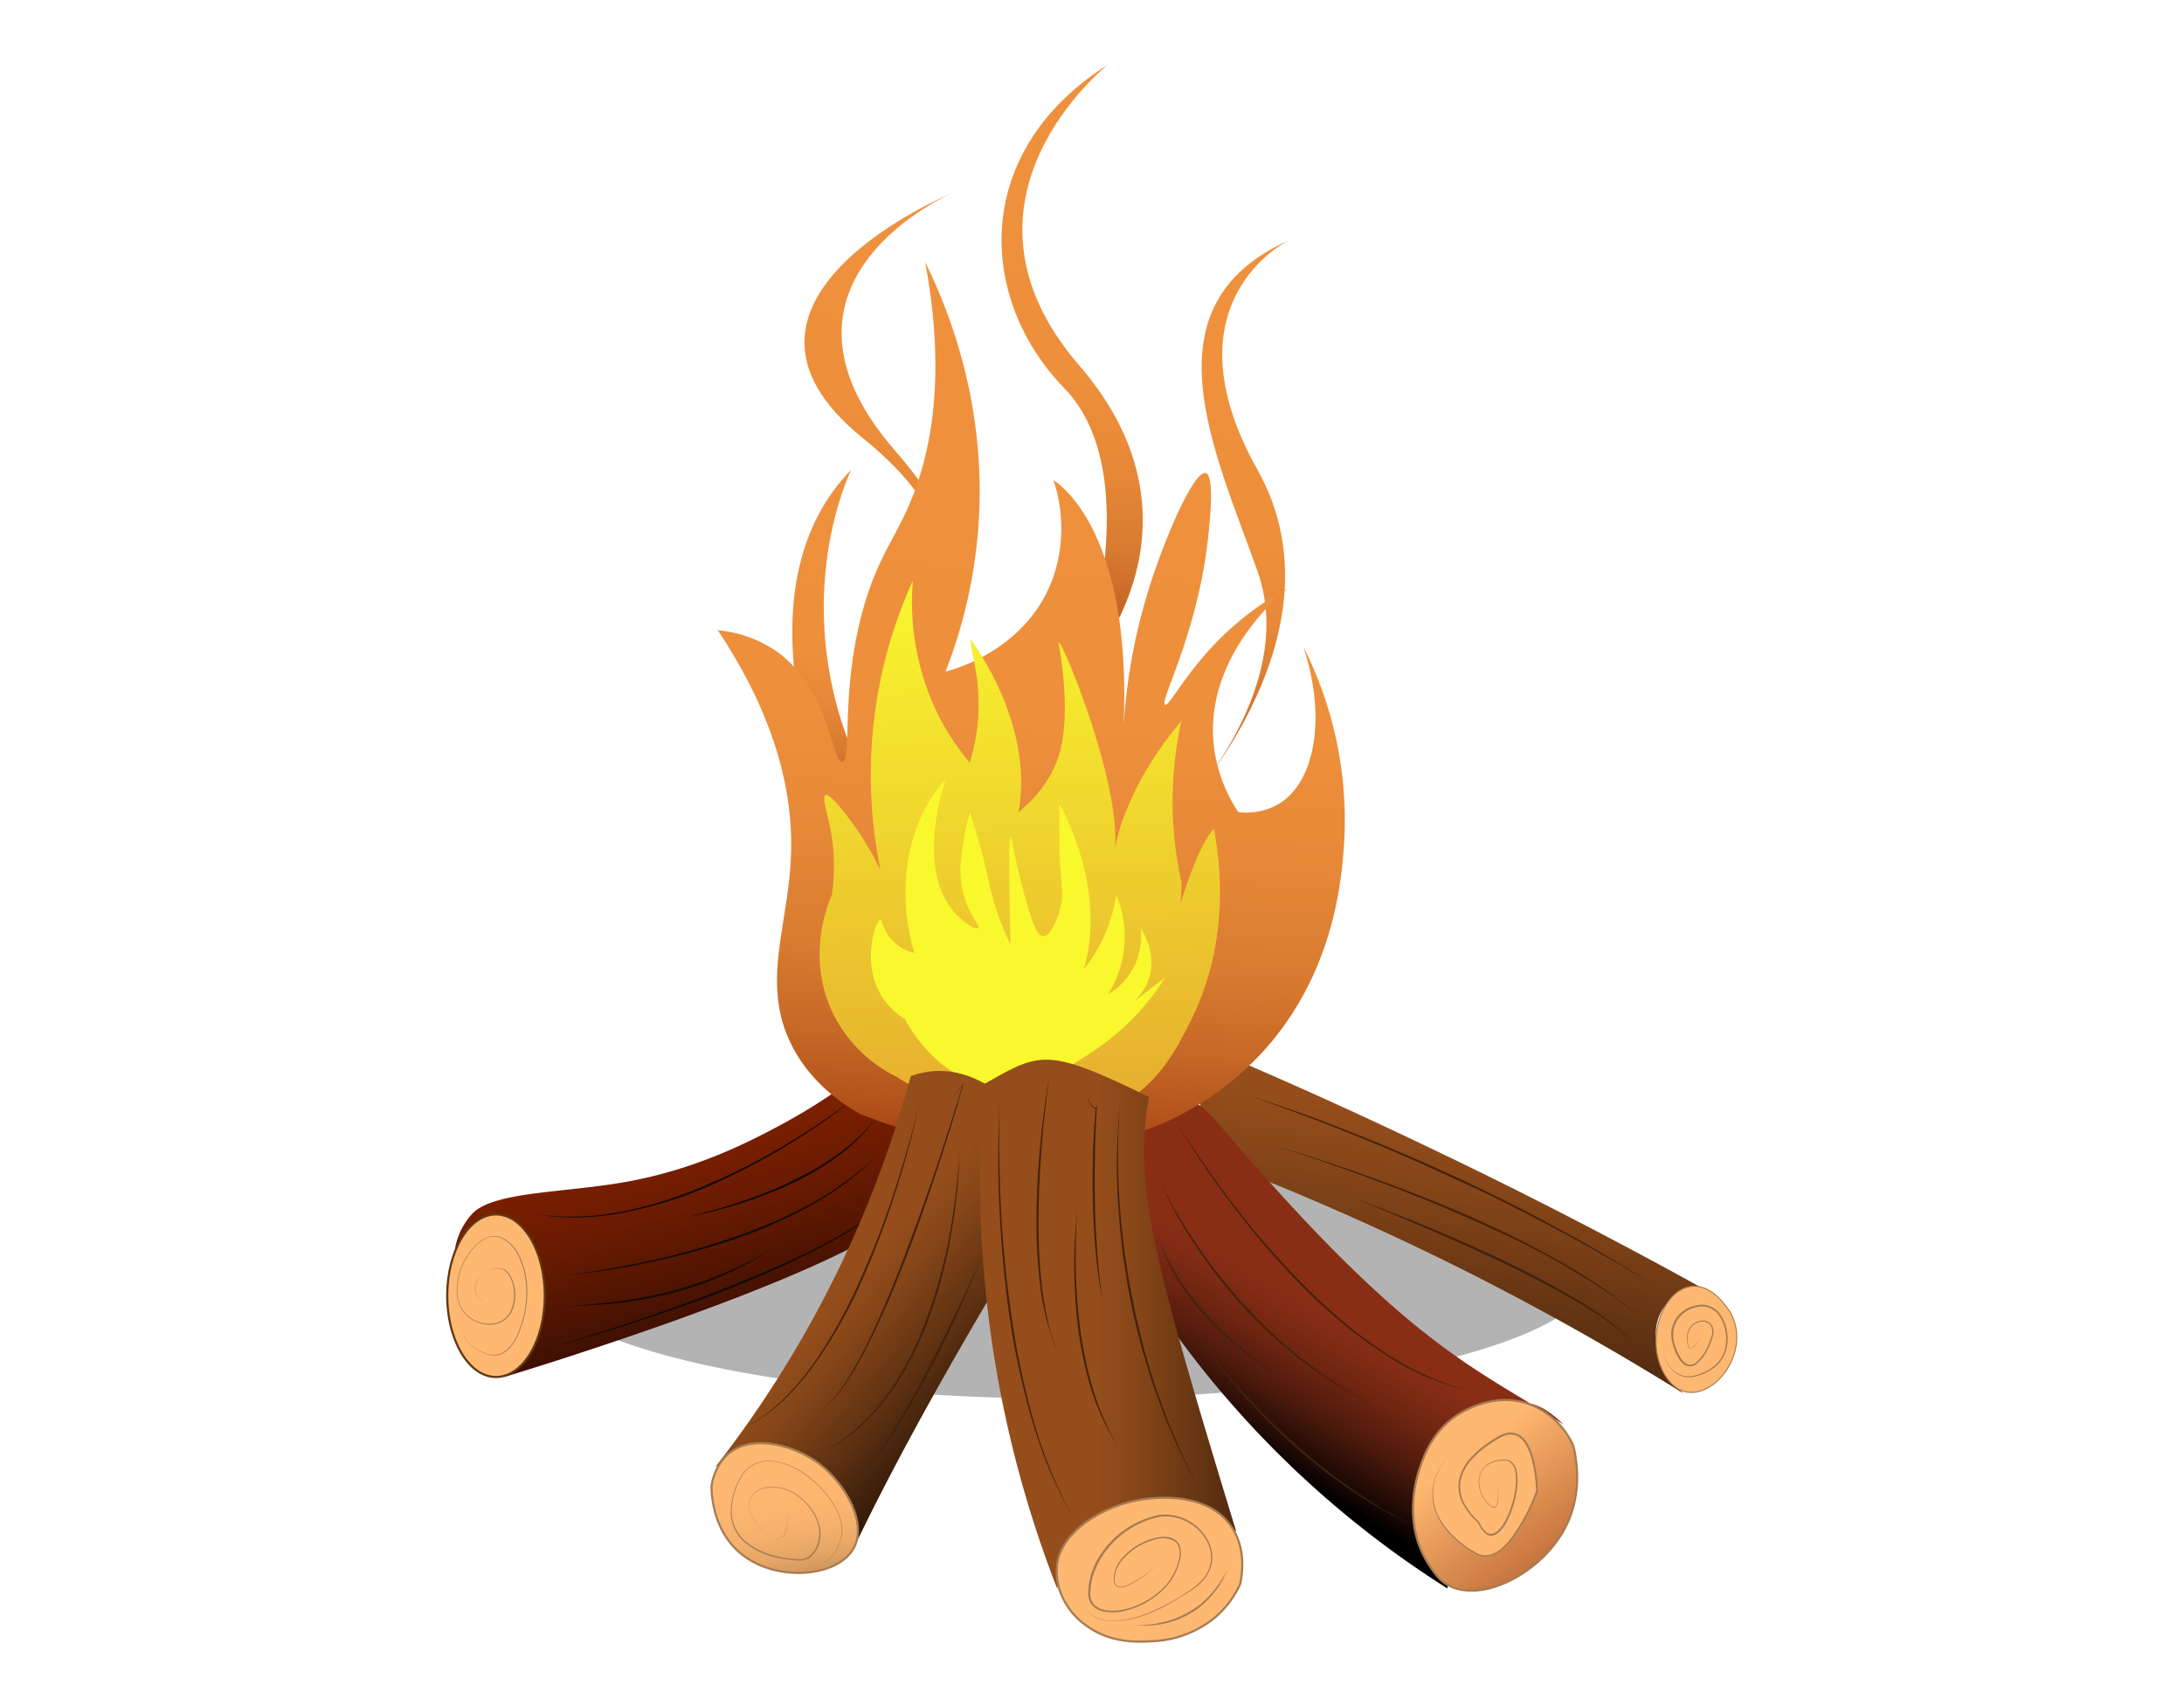 <svg id="Layer_1" data-name="Layer 1" xmlns="http://www.w3.org/2000/svg" xmlns:xlink="http://www.w3.org/1999/xlink" viewBox="0 0 512 400"><defs><style>.cls-1{opacity:0.3;}.cls-2{fill:url(#linear-gradient);}.cls-10,.cls-22,.cls-3,.cls-4{fill:#ffb871;}.cls-20,.cls-22,.cls-3,.cls-8{stroke:#a67c52;}.cls-10,.cls-20,.cls-22,.cls-3,.cls-8{stroke-miterlimit:10;}.cls-3{stroke-width:0.25px;}.cls-5{fill:#a67c52;}.cls-6{fill:#42210b;}.cls-7{fill:url(#linear-gradient-2);}.cls-10,.cls-20,.cls-22,.cls-8{stroke-width:0.5px;}.cls-8{fill:url(#linear-gradient-3);}.cls-9{fill:url(#linear-gradient-4);}.cls-10{stroke:#603813;}.cls-11{fill:#110a07;}.cls-12{fill:url(#linear-gradient-5);}.cls-13{fill:url(#linear-gradient-6);}.cls-14{fill:url(#linear-gradient-7);}.cls-15{fill:url(#linear-gradient-8);}.cls-16{fill:url(#linear-gradient-9);}.cls-17{fill:url(#linear-gradient-10);}.cls-18{fill:#f9f82d;}.cls-19{fill:url(#linear-gradient-11);}.cls-20{fill:url(#linear-gradient-12);}.cls-21{fill:url(#linear-gradient-13);}</style><linearGradient id="linear-gradient" x1="356.34" y1="180.48" x2="317.02" y2="449.71" gradientUnits="userSpaceOnUse"><stop offset="0.31" stop-color="#944d1b"/><stop offset="0.36" stop-color="#864618"/><stop offset="0.47" stop-color="#603212"/><stop offset="0.62" stop-color="#241307"/><stop offset="0.7"/></linearGradient><linearGradient id="linear-gradient-2" x1="336.71" y1="264.56" x2="256.54" y2="402.54" gradientUnits="userSpaceOnUse"><stop offset="0.31" stop-color="#892e15"/><stop offset="0.34" stop-color="#822c14"/><stop offset="0.39" stop-color="#6e2511"/><stop offset="0.45" stop-color="#4e1a0c"/><stop offset="0.51" stop-color="#220b05"/><stop offset="0.55"/></linearGradient><linearGradient id="linear-gradient-3" x1="343.09" y1="340.94" x2="406.97" y2="425.4" gradientUnits="userSpaceOnUse"><stop offset="0" stop-color="#ffb871"/><stop offset="0.16" stop-color="#df9254"/><stop offset="0.43" stop-color="#ac5528"/><stop offset="0.63" stop-color="#8d2f0c"/><stop offset="0.74" stop-color="#812101"/></linearGradient><linearGradient id="linear-gradient-4" x1="148.58" y1="225.13" x2="178.91" y2="335.73" gradientUnits="userSpaceOnUse"><stop offset="0.31" stop-color="#812101"/><stop offset="0.4" stop-color="#7a1f01"/><stop offset="0.54" stop-color="#671a01"/><stop offset="0.71" stop-color="#471201"/><stop offset="0.89" stop-color="#1c0700"/><stop offset="1"/></linearGradient><linearGradient id="linear-gradient-5" x1="197.85" y1="124.95" x2="192.9" y2="204.55" gradientUnits="userSpaceOnUse"><stop offset="0" stop-color="#ef913c"/><stop offset="0.35" stop-color="#ed8f3b"/><stop offset="0.51" stop-color="#e68837"/><stop offset="0.63" stop-color="#d97b30"/><stop offset="0.73" stop-color="#c76927"/><stop offset="0.82" stop-color="#b0511a"/><stop offset="0.9" stop-color="#94350b"/><stop offset="0.94" stop-color="#812101"/></linearGradient><linearGradient id="linear-gradient-6" x1="671.48" y1="404.59" x2="665.13" y2="506.65" gradientTransform="translate(-319.63 -503.59) rotate(15.37)" xlink:href="#linear-gradient-5"/><linearGradient id="linear-gradient-7" x1="254.34" y1="40.57" x2="245.78" y2="178.33" xlink:href="#linear-gradient-5"/><linearGradient id="linear-gradient-8" x1="293.38" y1="80.45" x2="285.2" y2="211.99" xlink:href="#linear-gradient-5"/><linearGradient id="linear-gradient-9" x1="246.2" y1="100.18" x2="233.97" y2="297.07" xlink:href="#linear-gradient-5"/><linearGradient id="linear-gradient-10" x1="236.38" y1="134.24" x2="244.07" y2="371.42" gradientUnits="userSpaceOnUse"><stop offset="0" stop-color="#f9f82d"/><stop offset="0.61" stop-color="#e3a32f"/><stop offset="0.94" stop-color="#d87930"/></linearGradient><linearGradient id="linear-gradient-11" x1="181.4" y1="283.04" x2="243.44" y2="336.62" gradientUnits="userSpaceOnUse"><stop offset="0.31" stop-color="#944d1b"/><stop offset="0.41" stop-color="#864618"/><stop offset="0.6" stop-color="#603212"/><stop offset="0.86" stop-color="#241307"/><stop offset="1"/></linearGradient><linearGradient id="linear-gradient-12" x1="180.4" y1="332.92" x2="191.55" y2="399.33" gradientUnits="userSpaceOnUse"><stop offset="0.14" stop-color="#ffb871"/><stop offset="0.31" stop-color="#fdb670"/><stop offset="0.4" stop-color="#f4b06c"/><stop offset="0.48" stop-color="#e7a666"/><stop offset="0.54" stop-color="#d3985d"/><stop offset="0.6" stop-color="#b98652"/><stop offset="0.66" stop-color="#9a6f44"/><stop offset="0.71" stop-color="#745433"/><stop offset="0.76" stop-color="#493420"/><stop offset="0.81" stop-color="#19120b"/><stop offset="0.83"/></linearGradient><linearGradient id="linear-gradient-13" x1="229.74" y1="310.43" x2="319.74" y2="310.43" xlink:href="#linear-gradient-11"/></defs><ellipse class="cls-1" cx="249.32" cy="297.89" rx="124.5" ry="30"/><path class="cls-2" d="M289.76,274c14.59,5.72,30,12.37,46,20.13a638.08,638.08,0,0,1,58.88,32.55c-7.69-7.07-8-16.87-3.81-21,3.82-3.72,10.68-2.1,11.44-1.91-21.17-11.79-43.77-23.56-67.8-35q-22.8-10.91-44.68-20.28S270.69,251.81,289.76,274Z"/><path class="cls-3" d="M389.68,321.2c-5.57-11.65,5.86-28.9,15.88-13.63C412.26,319.05,396.2,334.8,389.68,321.2Z"/><path class="cls-4" d="M398.79,313.55s-3.23,5.63-3.23.24,7.63-5.38,5.72,0-5.73,10.06-8.58,2.34,4.77-11.31,8.58-9.52,5.72,10.78,0,14.37-9.53,1.79-11.44-3.59"/><path class="cls-5" d="M398.79,313.55a10.72,10.72,0,0,1-1.45,2c-.29.27-.62.63-1.09.58s-.56-.67-.65-1.05a6.62,6.62,0,0,1,0-2.51,3.78,3.78,0,0,1,1.3-2.15,3.55,3.55,0,0,1,2.38-.81,2.47,2.47,0,0,1,2.14,1.3,3.44,3.44,0,0,1,.09,2.54,16.27,16.27,0,0,1-.9,2.35,10.12,10.12,0,0,1-3,4.06,2.78,2.78,0,0,1-1.23.49,2.21,2.21,0,0,1-1.31-.28,4.93,4.93,0,0,1-1.72-1.91,11.82,11.82,0,0,1-1-2.31c-.12-.41-.26-.81-.35-1.23s-.14-.84-.19-1.26a6.78,6.78,0,0,1,1.51-4.81,7.43,7.43,0,0,1,4.37-2.51,5.35,5.35,0,0,1,4.83,1.21,8.72,8.72,0,0,1,2.27,4.49,9.9,9.9,0,0,1-.2,5,7.73,7.73,0,0,1-2.91,4.05,11.92,11.92,0,0,1-4.58,2,5.48,5.48,0,0,1-4.73-1.24,9.73,9.73,0,0,1-2.58-4.21,9.8,9.8,0,0,0,2.66,4.12,5.31,5.31,0,0,0,4.6,1.09c3.13-.71,6.35-2.68,7.22-5.92a9.45,9.45,0,0,0,.15-4.84,8.39,8.39,0,0,0-2.19-4.26,4.87,4.87,0,0,0-4.45-1.06,7.08,7.08,0,0,0-4.08,2.38,6.3,6.3,0,0,0-1.43,4.46c0,.4.11.8.16,1.2s.22.79.33,1.18a12.09,12.09,0,0,0,1,2.25,4.6,4.6,0,0,0,1.55,1.77,2,2,0,0,0,2.15-.18,9.82,9.82,0,0,0,2.86-3.89,15.43,15.43,0,0,0,.9-2.3,3.15,3.15,0,0,0-.05-2.32,2.17,2.17,0,0,0-1.89-1.16,3.32,3.32,0,0,0-2.22.73,3.55,3.55,0,0,0-1.27,2,6.45,6.45,0,0,0-.08,2.44c.07.38.17.87.55,1s.74-.27,1-.54A10.37,10.37,0,0,0,398.79,313.55Z"/><path class="cls-6" d="M292.27,256.72c4.23,1.3,8.41,2.74,12.58,4.21s8.3,3.08,12.41,4.71q12.35,4.89,24.4,10.47c4,1.84,8,3.85,11.94,5.79s7.89,4,11.75,6.18c7.82,4.15,15.39,8.76,22.87,13.48l-5.7-3.41c-1.89-1.14-3.79-2.27-5.73-3.34L371,291.53c-1.93-1.08-3.89-2.1-5.83-3.16-3.88-2.13-7.85-4.07-11.78-6.1s-7.94-3.89-12-5.71q-12-5.65-24.31-10.61c-4.1-1.66-8.23-3.24-12.37-4.79S296.47,258.1,292.27,256.72Z"/><path class="cls-6" d="M298.34,268.51c7.64,2.17,15.19,4.67,22.67,7.37s14.9,5.55,22.19,8.72,14.47,6.61,21.39,10.54a118.13,118.13,0,0,1,19.67,13.41l-4.71-3.65c-1.58-1.2-3.28-2.23-4.92-3.35s-3.35-2.13-5.05-3.15-3.39-2.06-5.15-3c-6.93-3.87-14.16-7.19-21.43-10.37s-14.65-6.12-22.11-8.87c-3.72-1.38-7.47-2.69-11.23-4S302.14,269.68,298.34,268.51Z"/><path class="cls-6" d="M317.48,281c5.81,2.07,11.55,4.3,17.24,6.65s11.33,4.87,16.91,7.48,11,5.48,16.37,8.58,10.54,6.5,14.88,10.91c-1.17-1-2.29-2.07-3.49-3l-3.73-2.71-3.88-2.5c-1.3-.81-2.65-1.55-4-2.33-5.36-3-10.82-5.87-16.4-8.47s-11.18-5.15-16.84-7.57S323.22,283.19,317.48,281Z"/><path class="cls-7" d="M261.16,290a227.87,227.87,0,0,0,20.9,31.2,231.3,231.3,0,0,0,57.27,51.22c1.22-25.13,8.05-42.35,16.8-43.49,2-.25,5.48.12,10.44,5.08-20.93-13.83-35.66-17.46-80.62-70.25-3.38-4-7.63-7.72-11.89-6.92C264.83,258.54,262,281.33,261.16,290Z"/><path class="cls-8" d="M334.88,366.69c-6.1-9.36-2.77-20.25-2.23-21.92,1-3,3-9.37,9.53-13.35,2.13-1.3,9.35-5.16,17.16-1.9a18.58,18.58,0,0,1,9.53,9.53c.82,3.46,2.11,11.33-1.9,19.06-5.51,10.61-19.37,17.77-27.29,13.63C337.4,370.56,336.23,368.76,334.88,366.69Z"/><path class="cls-6" d="M275.09,261.88c2.12,3.55,4.41,7,6.77,10.42s4.77,6.77,7.29,10.05a191.06,191.06,0,0,0,16.29,18.73c2.89,3,5.94,5.77,9.09,8.44a96.9,96.9,0,0,0,9.92,7.45,70.77,70.77,0,0,0,10.87,5.95,55.57,55.57,0,0,0,11.81,3.74,60.68,60.68,0,0,1-22.86-9.41,97.64,97.64,0,0,1-10-7.41c-3.18-2.66-6.25-5.46-9.17-8.41a191.55,191.55,0,0,1-16.2-18.88A196.59,196.59,0,0,1,275.09,261.88Z"/><path class="cls-6" d="M271.63,276.25a92.16,92.16,0,0,0,4.33,8.23c.78,1.34,1.6,2.66,2.4,4l2.57,3.88a120.81,120.81,0,0,0,11.61,14.49c2.06,2.32,4.35,4.41,6.56,6.57l3.52,3c.59.5,1.17,1,1.78,1.5l1.85,1.41c1.24.92,2.45,1.89,3.72,2.78l3.89,2.54c.66.42,1.29.87,2,1.26l2,1.13,4.07,2.26a95.17,95.17,0,0,1-15.9-9.67l-1.89-1.38c-.61-.48-1.19-1-1.78-1.5l-3.55-3c-2.24-2.16-4.55-4.25-6.62-6.57a115.57,115.57,0,0,1-11.57-14.62A102.23,102.23,0,0,1,271.63,276.25Z"/><path class="cls-6" d="M277.37,308.55c1.66,2.53,3.45,5,5.3,7.36.91,1.2,1.87,2.37,2.8,3.56l2.9,3.48a163.19,163.19,0,0,0,12.53,13.1c1.11,1,2.18,2.09,3.33,3.07l3.43,2.95c1.15,1,2.37,1.88,3.55,2.82s2.37,1.87,3.62,2.72l3.69,2.63,3.84,2.42,1.91,1.21,2,1.1,4,2.19a109,109,0,0,1-15.62-9.23,128.36,128.36,0,0,1-14.06-11.52,154.09,154.09,0,0,1-12.47-13.21A133.35,133.35,0,0,1,277.37,308.55Z"/><path class="cls-6" d="M271.63,289.84a27.79,27.79,0,0,0,2,5.14,48.47,48.47,0,0,0,2.72,4.82,65,65,0,0,0,6.79,8.71l1.89,2c.65.66,1.33,1.28,2,1.93,1.3,1.31,2.76,2.45,4.13,3.69s2.89,2.29,4.33,3.45l4.51,3.25-4.65-3.05c-1.48-1.12-3-2.19-4.43-3.36s-2.88-2.35-4.2-3.65c-.67-.64-1.36-1.27-2-1.92l-1.92-2a61,61,0,0,1-6.74-8.85A35.93,35.93,0,0,1,271.63,289.84Z"/><path class="cls-4" d="M350.94,347.54s1.45,8.34-2,5-3.44-10.29,3.81-10.29-1.21,26-6,14.75c-8.46-7.76-4.43-14.77,4.43-20s9.16,12.53,9.16,12.53-6.77,18.93-14.41,14.56S331,351,340.06,340.55"/><path class="cls-5" d="M350.94,347.54a22.66,22.66,0,0,1,.32,3,9.41,9.41,0,0,1-.06,1.5c-.08.47-.16,1.06-.66,1.32s-1-.19-1.38-.49a4.51,4.51,0,0,1-.54-.53,4.46,4.46,0,0,1-.49-.57,7.22,7.22,0,0,1-1.29-2.71,6.34,6.34,0,0,1,0-3,4.45,4.45,0,0,1,1.6-2.55,6,6,0,0,1,2.78-1.18,12.82,12.82,0,0,1,1.51-.13,5.29,5.29,0,0,1,.78.08,2.44,2.44,0,0,1,.71.34,3.93,3.93,0,0,1,1.41,2.67,12.22,12.22,0,0,1,.08,3,23.13,23.13,0,0,1-1.32,5.87,19.31,19.31,0,0,1-1.24,2.75,8.66,8.66,0,0,1-1.86,2.41,3,3,0,0,1-1.4.7,2,2,0,0,1-1.54-.39,6.24,6.24,0,0,1-1.77-2.5l.05.06a18.59,18.59,0,0,1-3.55-4.34,8.83,8.83,0,0,1-1.11-5.49,10.56,10.56,0,0,1,2.4-5.08,22.21,22.21,0,0,1,4.15-3.78c.76-.55,1.55-1.05,2.34-1.53a7.36,7.36,0,0,1,2.66-1.06,4,4,0,0,1,2.82.6,6.09,6.09,0,0,1,1.88,2.16,17.89,17.89,0,0,1,1.74,5.34,37.06,37.06,0,0,1,.59,5.56v.07A44.43,44.43,0,0,1,354.4,361a16.06,16.06,0,0,1-2.26,2.33,7,7,0,0,1-2.9,1.5,4.74,4.74,0,0,1-3.22-.46,26.82,26.82,0,0,1-2.73-1.74,22.35,22.35,0,0,1-4.65-4.46,13.66,13.66,0,0,1-2.67-5.84,11.93,11.93,0,0,1,.68-6.34,20,20,0,0,1,3.41-5.43,20,20,0,0,0-3.33,5.46,11.71,11.71,0,0,0-.58,6.28,13.48,13.48,0,0,0,2.69,5.72,22.34,22.34,0,0,0,4.62,4.38,27.25,27.25,0,0,0,2.7,1.71,4.38,4.38,0,0,0,3,.41,6.72,6.72,0,0,0,2.76-1.44,14.53,14.53,0,0,0,2.2-2.3,43.51,43.51,0,0,0,6-11.27v.07a36.16,36.16,0,0,0-.6-5.49,17.52,17.52,0,0,0-1.72-5.19,5.63,5.63,0,0,0-1.74-2,3.51,3.51,0,0,0-2.49-.52,7.25,7.25,0,0,0-2.47,1c-.78.49-1.57,1-2.31,1.51a21.59,21.59,0,0,0-4.08,3.67,10.26,10.26,0,0,0-2.33,4.85,8.51,8.51,0,0,0,1,5.24,18.75,18.75,0,0,0,3.45,4.25l0,0,0,0a5.9,5.9,0,0,0,1.62,2.34,1.63,1.63,0,0,0,1.27.34A2.57,2.57,0,0,0,351,359a8.43,8.43,0,0,0,1.79-2.3A18.79,18.79,0,0,0,354,354a22.5,22.5,0,0,0,1.33-5.77,12.64,12.64,0,0,0-.06-2.95,3.65,3.65,0,0,0-1.28-2.49c-.77-.59-1.86-.35-2.81-.26a5.86,5.86,0,0,0-2.67,1.11,4.27,4.27,0,0,0-1.56,2.41,6.22,6.22,0,0,0,0,2.91,7,7,0,0,0,1.24,2.67,4.41,4.41,0,0,0,.47.58c.17.18.34.36.52.52.36.3.83.66,1.29.5s.55-.79.63-1.26a10.55,10.55,0,0,0,.08-1.49A24.66,24.66,0,0,0,350.94,347.54Z"/><path class="cls-9" d="M198.25,254.21A132.75,132.75,0,0,1,183,263.75c-6.43,3.44-19.25,10.3-36.22,13.34-14.69,2.63-31.41,2.21-36.22,7.63a16.26,16.26,0,0,0-3.81,7.62,13,13,0,0,0,0,3.82c9-6.13,12.6-4.26,13.34-3.82,4.79,2.85,4.31,15-1.91,30.51,5.66-1.72,70.72-21.56,91.51-36.23,3.54-2.49,10.33-7.42,11.44-15.25A17.14,17.14,0,0,0,217.32,258c-1.06-1.24-5.08-5.57-11.44-5.72A15.2,15.2,0,0,0,198.25,254.21Z"/><ellipse class="cls-10" cx="116.28" cy="303.78" rx="11.44" ry="19.06"/><path class="cls-5" d="M114.37,305.69a5,5,0,0,1-2.44-1.84,3.23,3.23,0,0,1-.27-3,6.25,6.25,0,0,1,4.85-3.53,3.17,3.17,0,0,1,1.55.21,5.87,5.87,0,0,1,.67.43,4.85,4.85,0,0,1,.54.57,7.44,7.44,0,0,1,1.27,2.84,9.54,9.54,0,0,1-.57,6.12,5.65,5.65,0,0,1-2.09,2.3,6,6,0,0,1-3,.78,8.2,8.2,0,0,1-5.68-2.3,8,8,0,0,1-2.11-5.75,15.71,15.71,0,0,1,1.32-6.08,15.08,15.08,0,0,1,3.67-5,7.07,7.07,0,0,1,2.72-1.54,3.52,3.52,0,0,1,1.58-.08,4.12,4.12,0,0,1,.78.14l.74.29a9.32,9.32,0,0,1,4.08,4.61,18.7,18.7,0,0,1,1.55,6A24.41,24.41,0,0,1,121.43,313a12.28,12.28,0,0,1-1.6,2.67,6,6,0,0,1-2.47,1.87,4.88,4.88,0,0,1-3.09,0,9.92,9.92,0,0,1-2.78-1.39h0a6.21,6.21,0,0,1-2.47-2.48,14.3,14.3,0,0,1-1.33-3.27,14.06,14.06,0,0,0,1.36,3.25,6,6,0,0,0,2.47,2.44h0a9.7,9.7,0,0,0,2.76,1.35,4.87,4.87,0,0,0,3-.07c2-.77,3.16-2.65,4-4.49a24.25,24.25,0,0,0,2-12.08,18,18,0,0,0-1.56-5.94,9.14,9.14,0,0,0-4-4.5l-.71-.27a3.59,3.59,0,0,0-.74-.14,3.41,3.41,0,0,0-1.49.08,6.71,6.71,0,0,0-2.62,1.51,15.08,15.08,0,0,0-3.61,4.94,15.4,15.4,0,0,0-1.32,6,7.78,7.78,0,0,0,2,5.61,7.94,7.94,0,0,0,5.54,2.26,5.87,5.87,0,0,0,2.93-.75,5.46,5.46,0,0,0,2-2.22,9.43,9.43,0,0,0,.57-6,7.23,7.23,0,0,0-1.23-2.79,4.59,4.59,0,0,0-.53-.55,4.25,4.25,0,0,0-.63-.41,3,3,0,0,0-1.49-.21,6.13,6.13,0,0,0-4.8,3.44,3.15,3.15,0,0,0,.23,2.95A5,5,0,0,0,114.37,305.69Z"/><path class="cls-11" d="M201.31,256.72a147.73,147.73,0,0,1-16.87,11.85,149.89,149.89,0,0,1-18.3,9.54,98.11,98.11,0,0,1-19.68,6.15,66.76,66.76,0,0,1-10.26,1.18,55.32,55.32,0,0,1-10.28-.72,61,61,0,0,0,20.48-.78A98.18,98.18,0,0,0,166,277.65a149.06,149.06,0,0,0,18.32-9.37q4.42-2.64,8.68-5.54C195.8,260.82,198.61,258.84,201.31,256.72Z"/><path class="cls-11" d="M132.48,299c3.29-.37,6.56-.88,9.82-1.45s6.5-1.18,9.73-1.88a176.88,176.88,0,0,0,19.09-5.3,115.49,115.49,0,0,0,18.22-7.74,68.57,68.57,0,0,0,16-11.61,58.76,58.76,0,0,1-7.43,6.58,75.6,75.6,0,0,1-8.39,5.32,115,115,0,0,1-18.22,7.92A173.83,173.83,0,0,1,152.1,296,166.89,166.89,0,0,1,132.48,299Z"/><path class="cls-11" d="M127.72,316.34c3.65-1,7.28-2.17,10.9-3.33s7.24-2.3,10.84-3.51c7.2-2.43,14.35-5,21.4-7.84s14.06-5.76,20.83-9.21c3.38-1.73,6.7-3.57,9.91-5.6a56.13,56.13,0,0,0,9-6.9c-5.4,5.39-12.08,9.27-18.8,12.79s-13.73,6.56-20.79,9.39-14.26,5.3-21.48,7.68q-5.41,1.79-10.88,3.43T127.72,316.34Z"/><path class="cls-11" d="M205.32,261.88a24.31,24.31,0,0,1-4,5c-.74.77-1.57,1.46-2.36,2.18s-1.65,1.37-2.51,2a64.36,64.36,0,0,1-11.06,6.52,98.62,98.62,0,0,1-12,4.65L167.28,284,161,285.37l6.2-1.63,6.11-1.87c2-.75,4-1.38,6-2.18s4-1.59,5.86-2.55,3.8-1.91,5.68-2.92l2.72-1.67c.9-.57,1.75-1.2,2.64-1.79s1.69-1.29,2.54-1.93,1.63-1.37,2.39-2.11A24.27,24.27,0,0,0,205.32,261.88Z"/><path class="cls-11" d="M132.48,307c0-.28.33-.41.55-.5a6.66,6.66,0,0,1,.77-.19c.51-.1,1-.16,1.55-.22l3.13-.3c2.09-.18,4.17-.38,6.24-.65A98.53,98.53,0,0,0,157,302.8a85.67,85.67,0,0,0,11.88-3.94,91.53,91.53,0,0,0,11.23-5.56,76,76,0,0,1-11.08,5.92,80.75,80.75,0,0,1-11.91,4.06,91.23,91.23,0,0,1-12.38,2.22c-2.09.22-4.18.38-6.27.51l-3.13.18c-.52,0-1.05.08-1.56.16a6.57,6.57,0,0,0-.77.16C132.82,306.59,132.51,306.7,132.48,307Z"/><path class="cls-12" d="M199.55,110.15s-14.48,29.11,0,65.36-7.42,7.16-7.42,7.16S173.63,136.52,199.55,110.15Z"/><path class="cls-13" d="M223.26,45.25s-48.08,20.61-13.38,60.47-6.08,45.57-6.08,45.57,38.51-16.22-1.58-48.63S223.26,45.25,223.26,45.25Z"/><path class="cls-14" d="M259.79,15.11S219.47,46.83,253,85.67s0,73.22,0,73.22,16.67-47.12-3.51-67.89S227.38,35.63,259.79,15.11Z"/><path class="cls-15" d="M302.11,56.36s-29.49,14.24-7.31,53.79S275,192.37,275,192.37s30-29.92,19.76-58.59S268.18,71.59,302.11,56.36Z"/><path class="cls-16" d="M201.64,261.2c-4.9-2.82-12-7.9-16.2-16.48-7.11-14.48-.53-27.68,0-44.6.38-12-2.17-29.85-17.16-52.35a28.86,28.86,0,0,1,13.85,5c12.32,8.85,12.94,26.12,15.34,25.79s-.6-17,5.13-36.64c3-10.21,6.42-14.75,9.53-21.33,5.54-11.73,10.14-30.2,4.76-59.14,5.49,11.12,14.76,33.92,12.4,63a116.6,116.6,0,0,1-7.63,33c1.57-.38,18.93-4.89,25.13-21.77a35.47,35.47,0,0,0,.17-23.09s19,10.7,16.36,59.28a136.48,136.48,0,0,1,6-33.81c3.86-12.34,10.69-27.88,13.35-27.14s.2,18,0,19.38c-3,20.25-10.86,34.2-9.54,34.9,1.12.6,5.79-9.83,17.16-19.38a67.19,67.19,0,0,1,11.44-7.76c-1.67,1.34-19.52,16.12-17.16,36.84a35.73,35.73,0,0,0,5.72,15.51,15.34,15.34,0,0,0,9.53-1.94c8.38-5.1,11.28-20.1,5.72-36.84a90,90,0,0,1,9.53,46.54c-.6,8.63-2.47,30.24-19.06,48.47a70.49,70.49,0,0,1-30.5,19.39,105.4,105.4,0,0,1-63.87-4.85Z"/><path class="cls-17" d="M210.22,252.47A32.49,32.49,0,0,1,195,237c-6-13.05-.82-25.27,0-27.14a44.54,44.54,0,0,0,0-13.57c-.81-5.18-2.44-9.35-1.49-9.85.6-.31,1.89,1,3.64,3.06A71.67,71.67,0,0,1,206.41,204,110.24,110.24,0,0,1,214,136.14a60.05,60.05,0,0,0,5.71,31,56.52,56.52,0,0,0,7.63,11.64,45.51,45.51,0,0,0,1.91-9.7,49.23,49.23,0,0,0,0-7.75c-.23-2.95-.62-4.84-1.91-11.64,0,0,15.25,19.39,11.44,40.72,6.38-5.26,8.62-10.48,9.53-13.57,2.74-9.28.43-22.7,0-25.21a4.24,4.24,0,0,1-.11-1c.89-.35,14.64,33.13,13.17,48.36a45.56,45.56,0,0,1,2.76-9.13,66.71,66.71,0,0,1,2.79-6.07,81.34,81.34,0,0,1,10-14.69A90.15,90.15,0,0,0,275,192.37,89.11,89.11,0,0,0,277,206.93c0,1.9-.22,4.83-.22,4.83s4-13.57,7.81-17.45c1.67,9,3.63,27.32-5.72,45.58-3.2,6.24-7.19,14-16,19-16.1,9.05-35.68,1.51-41.16-.6A62.15,62.15,0,0,1,210.22,252.47Z"/><path class="cls-18" d="M212.13,238.9a16.52,16.52,0,0,1-5.72-5.81c-4.5-7.84-1-17.46,0-17.45.44,0,.43,2,2.38,4.36a10.36,10.36,0,0,0,1.43,1.45,9.51,9.51,0,0,0,4.13,1.94,48,48,0,0,1-2.06-13.81c-.08-8,1.75-18.18,9.37-26.91-.83,2.6-4.24,13.89-1.91,23.27a18.72,18.72,0,0,0,3.82,7.76c2.16,2.51,5.13,4.42,5.72,3.87s-2.75-3.76-3.82-9.69a25.87,25.87,0,0,1,0-7.76,66,66,0,0,1,1.91-9.69h0c1.88,5.7,3.07,10.35,3.81,13.57.67,2.9,1,4.79,1.91,7.76a64.53,64.53,0,0,0,3.81,9.69c-.52-20.16-.33-25.19,0-25.2s1.1,6.23,3.81,15.51c1.75,6,2.71,7.71,3.82,7.75,2,.09,3.62-5.18,3.81-5.81,1.32-4.3.2-6,0-15.51v-9.7h0s11.44,19.39,5.72,38.78a36.24,36.24,0,0,0,3.81-5.82,36.87,36.87,0,0,0,3.81-11.63,25.32,25.32,0,0,1-1.9,23.27,15.73,15.73,0,0,0,5.72-5.82,16.15,16.15,0,0,0,1.9-9.7c.44.66,4.07,6.33,1.76,12.39a12.25,12.25,0,0,1-3.66,5.06l7.62-5.81A57.66,57.66,0,0,1,256,246.66c-6.93,4.5-14.95,9.71-24.79,7.75C219.52,252.09,213.4,241.26,212.13,238.9Z"/><path class="cls-19" d="M213.5,252.31a257.86,257.86,0,0,1-13.53,38,259.4,259.4,0,0,1-32.22,53.55,23.89,23.89,0,0,1,17.18-.56c8.07,3,13.88,10.54,15.23,19.62,19.06-40,49.56-87.69,49.56-87.69S234.47,244.68,213.5,252.31Z"/><path class="cls-20" d="M166.8,348.58a12.49,12.49,0,0,1,3.81-7.62c5.64-4.94,15.45-2.07,21,1.9,6.28,4.53,11.78,13.94,8.58,20-3.71,7-18.33,8.21-26.58,1.32C167.13,358.8,166.82,350.33,166.8,348.58Z"/><path class="cls-5" d="M184.59,354.13a15,15,0,0,1-.12,4.13,4.09,4.09,0,0,1-.8,1.89,1.72,1.72,0,0,1-.88.54,2.16,2.16,0,0,1-1-.06,9.32,9.32,0,0,1-3.39-2.33,10.47,10.47,0,0,1-2.44-3.34,4.37,4.37,0,0,1,.1-4,5.17,5.17,0,0,1,3.42-2.22,9.92,9.92,0,0,1,7.84,2.06,13,13,0,0,1,4.74,6.67,8.41,8.41,0,0,1,.06,4.14,6.42,6.42,0,0,1-2.18,3.51,3.91,3.91,0,0,1-2,.75,14.49,14.49,0,0,1-2.09-.09,26.89,26.89,0,0,1-4.09-.7,16.72,16.72,0,0,1-7.39-3.66A9.54,9.54,0,0,1,172,358a10,10,0,0,1-.66-4.11,17.23,17.23,0,0,1,.74-4.09A15.75,15.75,0,0,1,173.8,346a7.55,7.55,0,0,1,7.15-3.5,16.15,16.15,0,0,1,7.67,3,24.72,24.72,0,0,1,5.92,5.76,18.12,18.12,0,0,1,2.06,3.6,10.27,10.27,0,0,1,.87,4.05,7.32,7.32,0,0,1-.1,1c-.06.34-.17.67-.26,1a10.59,10.59,0,0,1-.71,1.95,8.74,8.74,0,0,1-2.61,3.18,10.82,10.82,0,0,1-7.93,1.6,10.82,10.82,0,0,0,7.9-1.64,8.9,8.9,0,0,0,2.56-3.18,10.91,10.91,0,0,0,.69-1.94c.08-.33.19-.66.25-1a8.59,8.59,0,0,0,.09-1,10.32,10.32,0,0,0-.87-4,17.62,17.62,0,0,0-2.06-3.57,24.25,24.25,0,0,0-5.9-5.71,15.78,15.78,0,0,0-7.58-3,7.63,7.63,0,0,0-4,.72,7.75,7.75,0,0,0-3,2.71,16.68,16.68,0,0,0-2.39,7.77,9.75,9.75,0,0,0,.65,4,9.17,9.17,0,0,0,2.31,3.33,16.59,16.59,0,0,0,7.28,3.63,27.91,27.91,0,0,0,4.05.71,14.17,14.17,0,0,0,2,.08,3.51,3.51,0,0,0,1.85-.7,6.26,6.26,0,0,0,2.12-3.39,8.25,8.25,0,0,0,0-4,12.85,12.85,0,0,0-4.66-6.59,9.75,9.75,0,0,0-7.71-2,5,5,0,0,0-3.34,2.14,4.24,4.24,0,0,0-.1,3.92,10.47,10.47,0,0,0,2.39,3.32,9.25,9.25,0,0,0,3.35,2.34,2,2,0,0,0,1,.07,1.67,1.67,0,0,0,.85-.52,4,4,0,0,0,.81-1.87A15.36,15.36,0,0,0,184.59,354.13Z"/><path class="cls-6" d="M215.57,258.51a214.85,214.85,0,0,1-5.8,21.45,202.7,202.7,0,0,1-7.93,20.77,114.34,114.34,0,0,1-11,19.31,62,62,0,0,1-7.3,8.39,34.87,34.87,0,0,1-9.13,6.28,34.62,34.62,0,0,0,9-6.46,62.71,62.71,0,0,0,7.2-8.4,114.7,114.7,0,0,0,10.81-19.33,200.79,200.79,0,0,0,8.06-20.66c1.17-3.51,2.25-7.05,3.27-10.61S214.73,262.12,215.57,258.51Z"/><path class="cls-6" d="M224.94,269.47a124.86,124.86,0,0,1-2.07,20.4,115.29,115.29,0,0,1-5.32,19.82,78.05,78.05,0,0,1-4.23,9.37,60.81,60.81,0,0,1-5.5,8.68,50.82,50.82,0,0,1-7,7.51,45.38,45.38,0,0,1-8.55,5.65,44.76,44.76,0,0,0,8.39-5.83,50.69,50.69,0,0,0,6.89-7.53,61.61,61.61,0,0,0,5.41-8.67,80.22,80.22,0,0,0,4.13-9.35,116.77,116.77,0,0,0,5.46-19.71c.64-3.36,1.14-6.74,1.54-10.13S224.82,272.88,224.94,269.47Z"/><path class="cls-6" d="M223,258.09l2.73-3.87.17-.24-.08.28c-1.9,6.86-4.06,13.65-6.28,20.41s-4.55,13.49-7.11,20.13-5.33,13.21-8.48,19.6a88.77,88.77,0,0,1-5.23,9.32c-2,2.92-4.14,5.94-7.31,7.65,3.13-1.78,5.21-4.82,7.12-7.78a92.84,92.84,0,0,0,5.12-9.33c3.11-6.4,5.8-13,8.33-19.63s4.95-13.33,7.23-20.07,4.42-13.53,6.51-20.32l.09,0Z"/><path class="cls-6" d="M229.74,295.64c-1.76,4.45-3.67,8.84-5.67,13.19s-4.11,8.65-6.34,12.89-4.57,8.42-7.15,12.45a87.74,87.74,0,0,1-8.52,11.55l2.22-2.82c.72-.95,1.39-1.95,2.08-2.92s1.33-2,2-3,1.3-2,1.9-3c2.51-4.07,4.82-8.26,7-12.49s4.36-8.5,6.43-12.81c1.05-2.15,2.06-4.32,3.06-6.49S228.78,297.84,229.74,295.64Z"/><path class="cls-21" d="M230.66,254.21a264.74,264.74,0,0,0,17.16,118.2c2.85-10.28,11.07-17.94,21-19.54,11.33-1.83,19.71,5.12,21,6.2-21-68.63-23.77-81.77-20.47-101.89C245.41,245.53,244,246.59,230.66,254.21Z"/><path class="cls-22" d="M247.82,366.69c1-7.57,10.58-13.43,18.82-14.95,1.59-.3,16-3,22.17,6.37,3.42,5.23,2.35,11.32,1.9,13.35a22.93,22.93,0,0,1-5.72,7.62,24.6,24.6,0,0,1-15.25,5.72c-3,.16-9.54.52-15.25-3.81a16.56,16.56,0,0,1-6.18-8.52A15.19,15.19,0,0,1,247.82,366.69Z"/><path class="cls-4" d="M271.85,366.55s-11.78,10.46-10.62,2.71,18.28-13.78,15-2.71-20.94,15.09-20.94,7,7.07-16.1,15.92-18.11,18.68,9.79,8.45,17-22.6,11.2-26.14,3.15"/><path class="cls-5" d="M271.85,366.55q-1.75,1.54-3.64,2.92a20.07,20.07,0,0,1-4,2.36,4.87,4.87,0,0,1-1.13.32,1.85,1.85,0,0,1-1.18-.13,1.48,1.48,0,0,1-.71-1,4.74,4.74,0,0,1-.09-1.19,7.7,7.7,0,0,1,1.78-4.3,14.06,14.06,0,0,1,3.53-3.08,15,15,0,0,1,4.31-1.86,8.38,8.38,0,0,1,2.34-.28,4.53,4.53,0,0,1,2.31.62,3.07,3.07,0,0,1,1.35,2,6,6,0,0,1,0,2.38,14.19,14.19,0,0,1-4.68,8,19.16,19.16,0,0,1-8.27,4.33,11.85,11.85,0,0,1-4.71.24,5.84,5.84,0,0,1-2.25-.86,3.7,3.7,0,0,1-1.48-1.93,5.92,5.92,0,0,1-.2-2.39,14.28,14.28,0,0,1,.32-2.35,18.27,18.27,0,0,1,1.66-4.42,21.66,21.66,0,0,1,14.75-10.78,11.45,11.45,0,0,1,11.6,6.56,8.18,8.18,0,0,1,.65,4.65,8.39,8.39,0,0,1-2.08,4.21,17.77,17.77,0,0,1-3.65,2.94,51.31,51.31,0,0,1-8.22,4.44,24.32,24.32,0,0,1-9.06,2.13,9.12,9.12,0,0,1-4.52-1,6.88,6.88,0,0,1-1.81-1.46,8.59,8.59,0,0,1-1.22-2,8.89,8.89,0,0,0,1.24,2A6.81,6.81,0,0,0,256.6,379a9.08,9.08,0,0,0,4.49,1,24.28,24.28,0,0,0,9-2.23,50.89,50.89,0,0,0,8.16-4.47,17,17,0,0,0,3.58-2.9,8.13,8.13,0,0,0,2-4.05,7.79,7.79,0,0,0-.64-4.46,11.06,11.06,0,0,0-11.21-6.29,21.23,21.23,0,0,0-14.39,10.61,17.88,17.88,0,0,0-1.62,4.28,13.63,13.63,0,0,0-.32,2.27,5.65,5.65,0,0,0,.16,2.22,3.31,3.31,0,0,0,1.3,1.71,5.28,5.28,0,0,0,2.08.8,11.6,11.6,0,0,0,4.54-.21,18.75,18.75,0,0,0,8.11-4.21,13.83,13.83,0,0,0,4.6-7.79,5.68,5.68,0,0,0,0-2.25,2.78,2.78,0,0,0-1.21-1.77,5.93,5.93,0,0,0-4.41-.32,14.93,14.93,0,0,0-7.72,4.81,7.39,7.39,0,0,0-1.78,4.16c-.06.73,0,1.64.68,2A1.76,1.76,0,0,0,263,372a5.36,5.36,0,0,0,1.11-.3,19.88,19.88,0,0,0,4-2.3Q270.08,368.07,271.85,366.55Z"/><path class="cls-6" d="M262.62,258.51c-.39,3.91-.5,7.83-.51,11.74,0,2,0,3.92.08,5.88s.14,3.91.29,5.87.28,3.9.49,5.85l.67,5.84.91,5.8c.27,1.94.74,3.84,1.1,5.77l.56,2.88c.21.95.46,1.9.69,2.85.47,1.9.9,3.81,1.41,5.7,1.15,3.75,2.14,7.54,3.56,11.2.68,1.83,1.27,3.7,2,5.51l2.31,5.4c.39.9.72,1.82,1.17,2.7l1.3,2.63,2.61,5.27-2.72-5.22-1.36-2.61c-.47-.86-.81-1.78-1.23-2.67l-2.35-5.4c-.77-1.8-1.38-3.67-2.08-5.5-1.44-3.66-2.47-7.45-3.64-11.2-.53-1.88-1-3.8-1.46-5.7-.23-1-.49-1.9-.71-2.86l-.58-2.88c-.34-1.94-.8-3.85-1.06-5.8l-.87-5.82-.63-5.85c-.2-2-.3-3.92-.45-5.87s-.16-3.92-.25-5.88,0-3.93,0-5.89C262,266.33,262.15,262.41,262.62,258.51Z"/><path class="cls-6" d="M234.36,258.51c-.16,4.13-.16,8.27-.1,12.4s.17,8.27.39,12.39c.43,8.25,1.2,16.49,2.4,24.66a182.06,182.06,0,0,0,5,24.25,109.25,109.25,0,0,0,9.21,23A95.56,95.56,0,0,1,245.78,344a121.39,121.39,0,0,1-4.05-11.74A181,181,0,0,1,236.56,308c-1.15-8.19-1.87-16.45-2.25-24.71A244.41,244.41,0,0,1,234.36,258.51Z"/><path class="cls-6" d="M246,252.3c-.38,2.67-.69,5.35-1,8s-.55,5.36-.75,8c-.43,5.37-.73,10.75-.76,16.13-.07,2.69,0,5.38.07,8.07l.23,4c.05,1.34.25,2.68.36,4l.19,2,.32,2,.31,2,.16,1,.23,1c.32,1.3.57,2.63.94,3.92l1.29,3.83a57.58,57.58,0,0,1-3.83-15.68A124.66,124.66,0,0,1,243,284.5q.1-8.1.88-16.16C244.4,263,245.07,257.61,246,252.3Z"/><path class="cls-6" d="M252.58,283.76c-.21,2.37-.32,4.74-.36,7.11s-.07,4.74,0,7.11a128.82,128.82,0,0,0,1.09,14.16,96.44,96.44,0,0,0,3,13.87A63.54,63.54,0,0,0,262,339a57.29,57.29,0,0,1-6.06-12.86,92.29,92.29,0,0,1-3.09-13.92,120.9,120.9,0,0,1-1-14.23A109,109,0,0,1,252.58,283.76Z"/><path class="cls-6" d="M254.58,256.72c.3.63.61,1.26,1,1.86a5.6,5.6,0,0,0,.62.83c.21.24.61.47.74.18l.18-.38,0,.42q-.66,11.4-.42,22.82c.06,3.8.3,7.6.55,11.39s.71,7.57,1.26,11.34c-.71-3.74-1.27-7.51-1.62-11.31s-.57-7.6-.67-11.41-.07-7.63,0-11.44.32-7.61.7-11.41l.15.05a.41.41,0,0,1-.55.17,1.32,1.32,0,0,1-.43-.34,5.62,5.62,0,0,1-.6-.87C255.14,258,254.86,257.36,254.58,256.72Z"/><path class="cls-4" d="M265.93,381s15.39,1.91,22-13.34"/><path class="cls-5" d="M265.93,381a20.71,20.71,0,0,0,3.43-.12c.57-.05,1.13-.16,1.69-.23l1.68-.35a21.52,21.52,0,0,0,6.28-2.56,19.68,19.68,0,0,0,5.17-4.37,27.56,27.56,0,0,0,3.74-5.71c-.5,1-.91,2.11-1.48,3.11a22.48,22.48,0,0,1-2,2.85,19.27,19.27,0,0,1-5.22,4.55,20.81,20.81,0,0,1-6.45,2.51A21.52,21.52,0,0,1,265.93,381Z"/></svg>